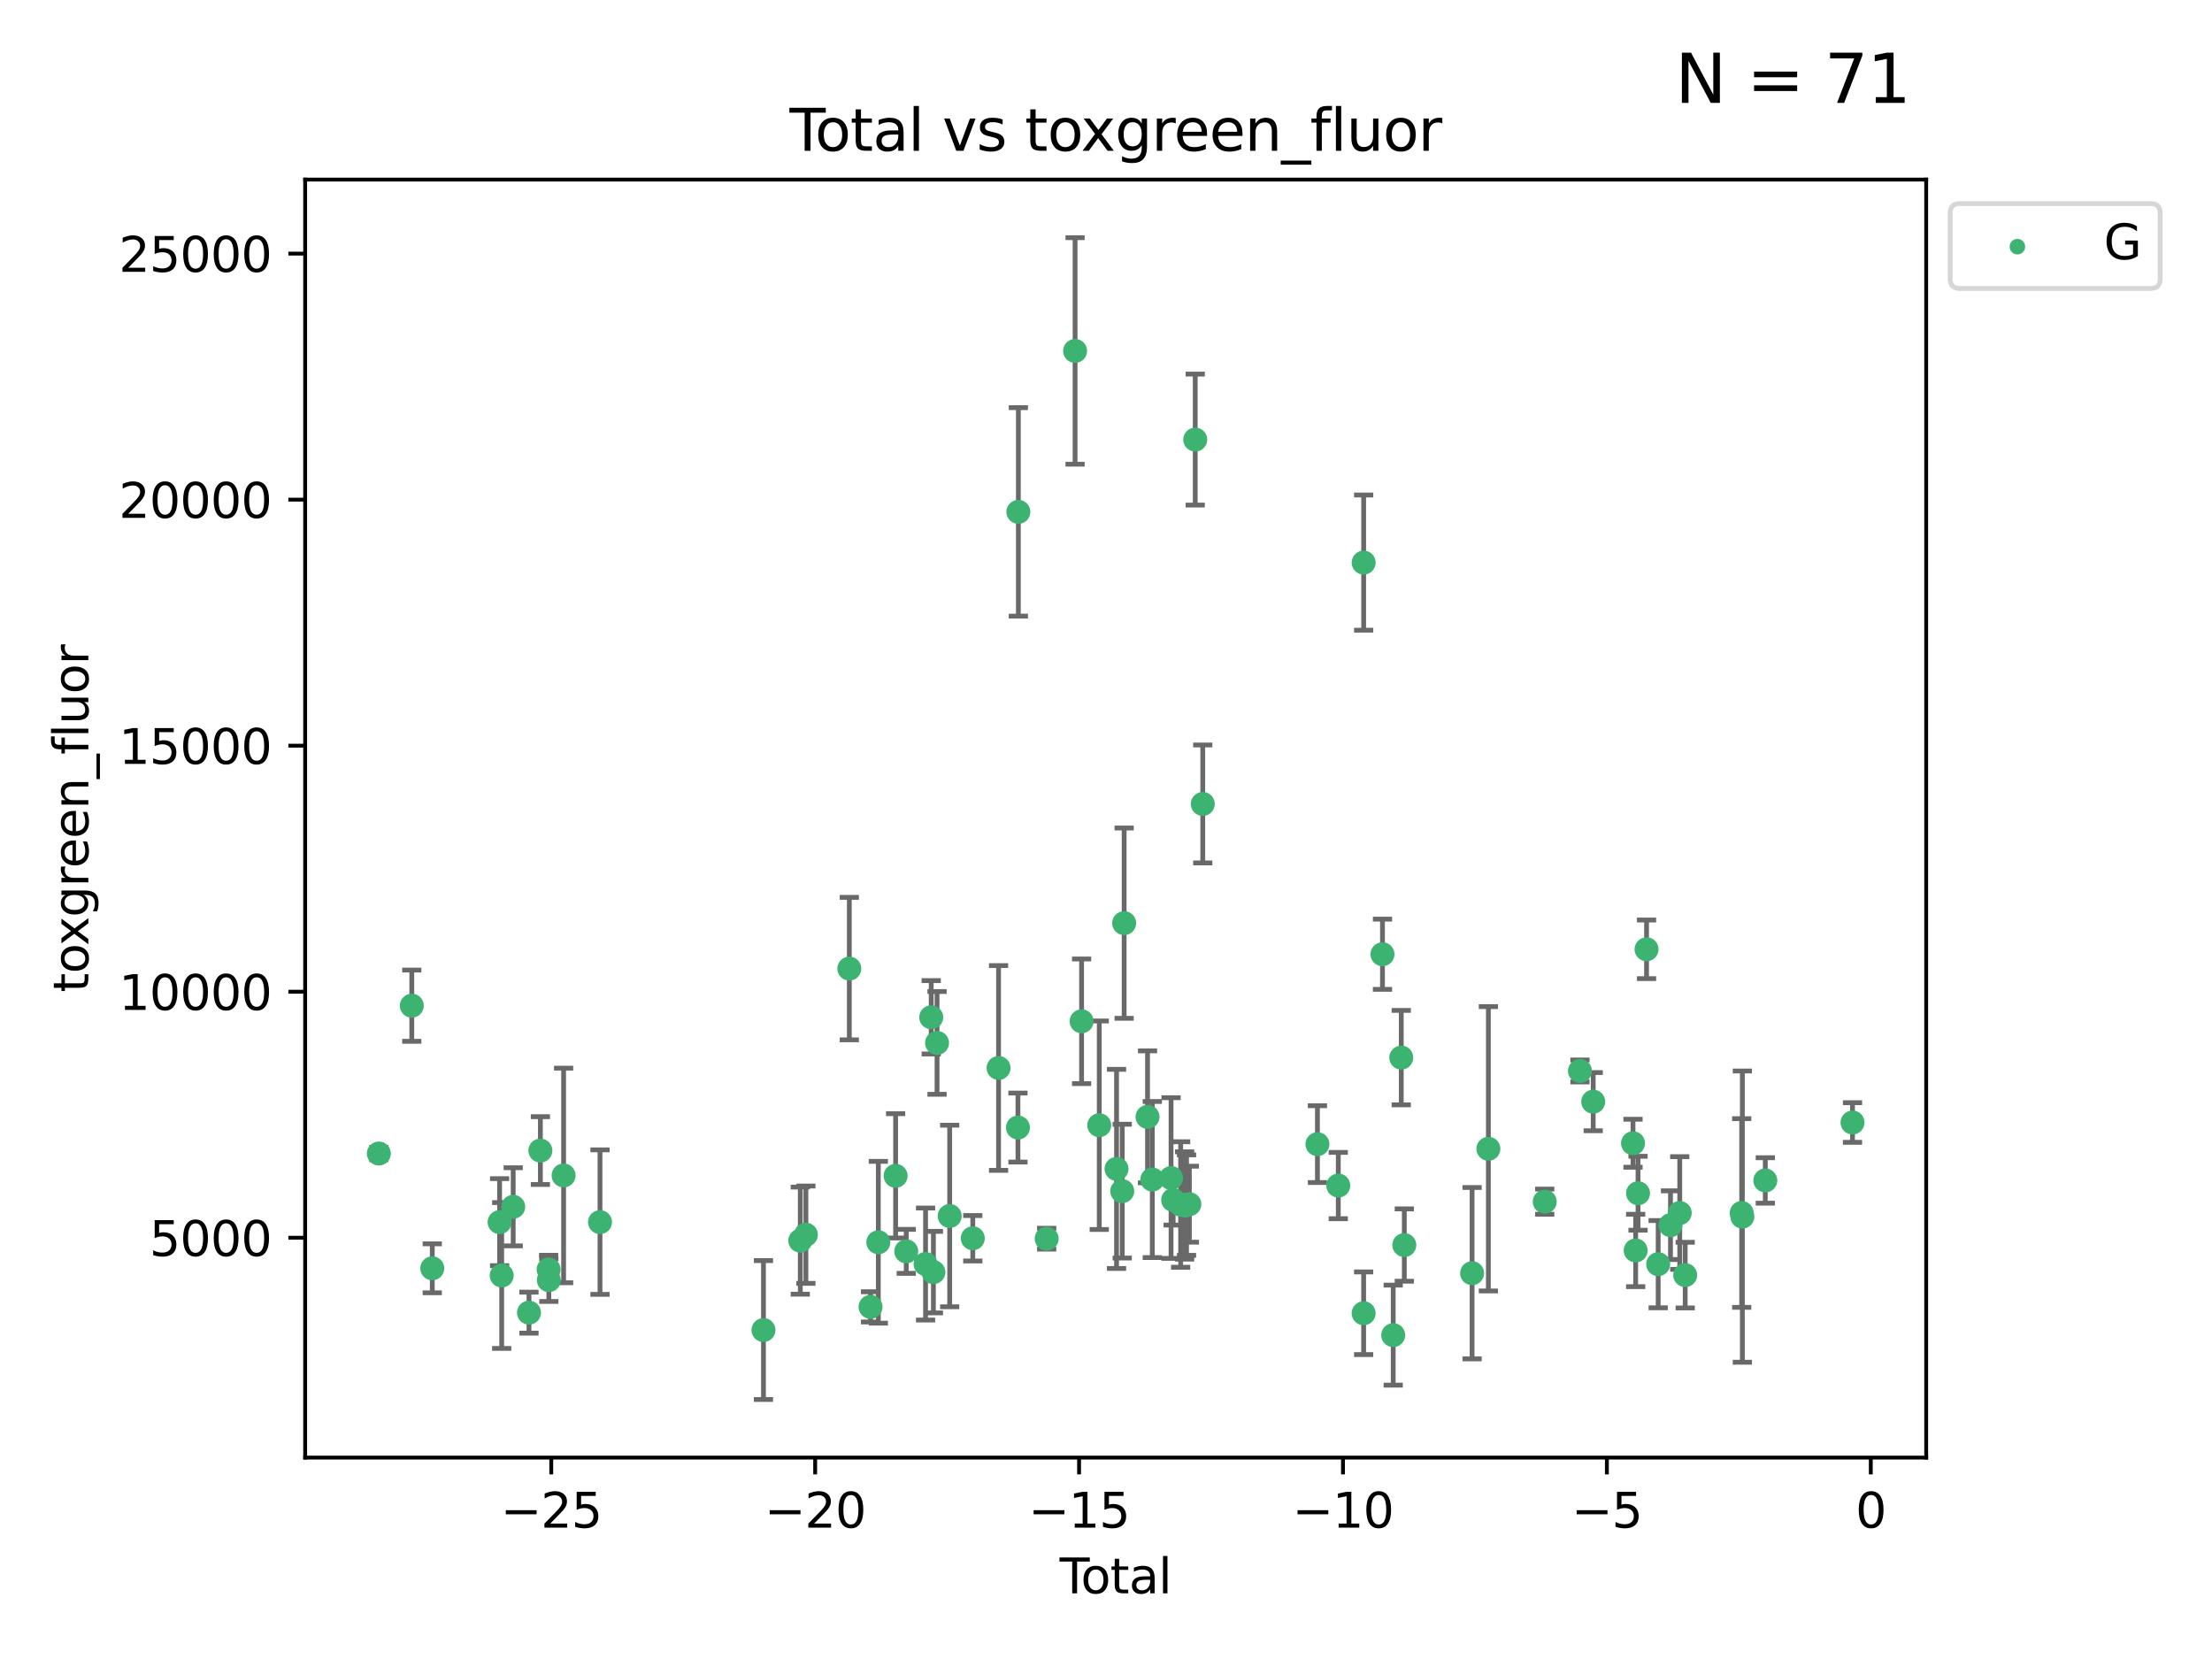 <?xml version="1.0" encoding="utf-8" standalone="no"?>
<!DOCTYPE svg PUBLIC "-//W3C//DTD SVG 1.1//EN"
  "http://www.w3.org/Graphics/SVG/1.1/DTD/svg11.dtd">
<svg xmlns:xlink="http://www.w3.org/1999/xlink" width="460.8pt" height="345.6pt" viewBox="0 0 460.8 345.6" xmlns="http://www.w3.org/2000/svg" version="1.1">
 <defs>
  <style type="text/css">*{stroke-linejoin: round; stroke-linecap: butt}</style>
 </defs>
 <g id="figure_1">
  <g id="patch_1">
   <path d="M 0 345.6 
L 460.8 345.6 
L 460.8 0 
L 0 0 
z
" style="fill: #ffffff"/>
  </g>
  <g id="axes_1">
   <g id="patch_2">
    <path d="M 63.571 303.64 
L 401.26 303.64 
L 401.26 37.411 
L 63.571 37.411 
z
" style="fill: #ffffff"/>
   </g>
   <g id="PathCollection_1">
    <defs>
     <path id="m1aa63d202f" d="M 0 1.118 
C 0.297 1.118 0.581 1 0.791 0.791 
C 1 0.581 1.118 0.297 1.118 0 
C 1.118 -0.297 1 -0.581 0.791 -0.791 
C 0.581 -1 0.297 -1.118 0 -1.118 
C -0.297 -1.118 -0.581 -1 -0.791 -0.791 
C -1 -0.581 -1.118 -0.297 -1.118 0 
C -1.118 0.297 -1 0.581 -0.791 0.791 
C -0.581 1 -0.297 1.118 0 1.118 
z
" style="stroke: #3cb371"/>
    </defs>
    <g clip-path="url(#p4b93224b8d)">
     <use xlink:href="#m1aa63d202f" x="78.921" y="240.299" style="fill: #3cb371; stroke: #3cb371"/>
     <use xlink:href="#m1aa63d202f" x="85.785" y="209.503" style="fill: #3cb371; stroke: #3cb371"/>
     <use xlink:href="#m1aa63d202f" x="90.049" y="264.212" style="fill: #3cb371; stroke: #3cb371"/>
     <use xlink:href="#m1aa63d202f" x="104.076" y="254.595" style="fill: #3cb371; stroke: #3cb371"/>
     <use xlink:href="#m1aa63d202f" x="104.513" y="265.711" style="fill: #3cb371; stroke: #3cb371"/>
     <use xlink:href="#m1aa63d202f" x="106.91" y="251.399" style="fill: #3cb371; stroke: #3cb371"/>
     <use xlink:href="#m1aa63d202f" x="110.196" y="273.451" style="fill: #3cb371; stroke: #3cb371"/>
     <use xlink:href="#m1aa63d202f" x="112.572" y="239.687" style="fill: #3cb371; stroke: #3cb371"/>
     <use xlink:href="#m1aa63d202f" x="114.287" y="264.455" style="fill: #3cb371; stroke: #3cb371"/>
     <use xlink:href="#m1aa63d202f" x="114.333" y="266.675" style="fill: #3cb371; stroke: #3cb371"/>
     <use xlink:href="#m1aa63d202f" x="117.409" y="244.868" style="fill: #3cb371; stroke: #3cb371"/>
     <use xlink:href="#m1aa63d202f" x="124.992" y="254.591" style="fill: #3cb371; stroke: #3cb371"/>
     <use xlink:href="#m1aa63d202f" x="159.045" y="277.073" style="fill: #3cb371; stroke: #3cb371"/>
     <use xlink:href="#m1aa63d202f" x="166.713" y="258.45" style="fill: #3cb371; stroke: #3cb371"/>
     <use xlink:href="#m1aa63d202f" x="167.88" y="257.208" style="fill: #3cb371; stroke: #3cb371"/>
     <use xlink:href="#m1aa63d202f" x="176.928" y="201.776" style="fill: #3cb371; stroke: #3cb371"/>
     <use xlink:href="#m1aa63d202f" x="181.351" y="272.245" style="fill: #3cb371; stroke: #3cb371"/>
     <use xlink:href="#m1aa63d202f" x="182.971" y="258.786" style="fill: #3cb371; stroke: #3cb371"/>
     <use xlink:href="#m1aa63d202f" x="186.574" y="244.947" style="fill: #3cb371; stroke: #3cb371"/>
     <use xlink:href="#m1aa63d202f" x="188.787" y="260.679" style="fill: #3cb371; stroke: #3cb371"/>
     <use xlink:href="#m1aa63d202f" x="192.812" y="263.32" style="fill: #3cb371; stroke: #3cb371"/>
     <use xlink:href="#m1aa63d202f" x="193.988" y="211.918" style="fill: #3cb371; stroke: #3cb371"/>
     <use xlink:href="#m1aa63d202f" x="194.447" y="265.008" style="fill: #3cb371; stroke: #3cb371"/>
     <use xlink:href="#m1aa63d202f" x="195.203" y="217.256" style="fill: #3cb371; stroke: #3cb371"/>
     <use xlink:href="#m1aa63d202f" x="197.837" y="253.313" style="fill: #3cb371; stroke: #3cb371"/>
     <use xlink:href="#m1aa63d202f" x="202.649" y="257.952" style="fill: #3cb371; stroke: #3cb371"/>
     <use xlink:href="#m1aa63d202f" x="208.019" y="222.477" style="fill: #3cb371; stroke: #3cb371"/>
     <use xlink:href="#m1aa63d202f" x="212.057" y="234.891" style="fill: #3cb371; stroke: #3cb371"/>
     <use xlink:href="#m1aa63d202f" x="212.144" y="106.634" style="fill: #3cb371; stroke: #3cb371"/>
     <use xlink:href="#m1aa63d202f" x="218.04" y="258.042" style="fill: #3cb371; stroke: #3cb371"/>
     <use xlink:href="#m1aa63d202f" x="223.96" y="73.106" style="fill: #3cb371; stroke: #3cb371"/>
     <use xlink:href="#m1aa63d202f" x="225.315" y="212.753" style="fill: #3cb371; stroke: #3cb371"/>
     <use xlink:href="#m1aa63d202f" x="228.993" y="234.403" style="fill: #3cb371; stroke: #3cb371"/>
     <use xlink:href="#m1aa63d202f" x="232.596" y="243.505" style="fill: #3cb371; stroke: #3cb371"/>
     <use xlink:href="#m1aa63d202f" x="233.781" y="248.134" style="fill: #3cb371; stroke: #3cb371"/>
     <use xlink:href="#m1aa63d202f" x="234.179" y="192.308" style="fill: #3cb371; stroke: #3cb371"/>
     <use xlink:href="#m1aa63d202f" x="239.053" y="232.661" style="fill: #3cb371; stroke: #3cb371"/>
     <use xlink:href="#m1aa63d202f" x="240.046" y="245.721" style="fill: #3cb371; stroke: #3cb371"/>
     <use xlink:href="#m1aa63d202f" x="243.952" y="245.408" style="fill: #3cb371; stroke: #3cb371"/>
     <use xlink:href="#m1aa63d202f" x="244.39" y="249.975" style="fill: #3cb371; stroke: #3cb371"/>
     <use xlink:href="#m1aa63d202f" x="245.949" y="250.92" style="fill: #3cb371; stroke: #3cb371"/>
     <use xlink:href="#m1aa63d202f" x="246.773" y="251.124" style="fill: #3cb371; stroke: #3cb371"/>
     <use xlink:href="#m1aa63d202f" x="247.177" y="251.046" style="fill: #3cb371; stroke: #3cb371"/>
     <use xlink:href="#m1aa63d202f" x="247.765" y="250.854" style="fill: #3cb371; stroke: #3cb371"/>
     <use xlink:href="#m1aa63d202f" x="248.988" y="91.572" style="fill: #3cb371; stroke: #3cb371"/>
     <use xlink:href="#m1aa63d202f" x="250.557" y="167.476" style="fill: #3cb371; stroke: #3cb371"/>
     <use xlink:href="#m1aa63d202f" x="274.445" y="238.348" style="fill: #3cb371; stroke: #3cb371"/>
     <use xlink:href="#m1aa63d202f" x="278.788" y="246.973" style="fill: #3cb371; stroke: #3cb371"/>
     <use xlink:href="#m1aa63d202f" x="284.07" y="273.574" style="fill: #3cb371; stroke: #3cb371"/>
     <use xlink:href="#m1aa63d202f" x="284.076" y="117.2" style="fill: #3cb371; stroke: #3cb371"/>
     <use xlink:href="#m1aa63d202f" x="287.995" y="198.787" style="fill: #3cb371; stroke: #3cb371"/>
     <use xlink:href="#m1aa63d202f" x="290.231" y="278.131" style="fill: #3cb371; stroke: #3cb371"/>
     <use xlink:href="#m1aa63d202f" x="291.908" y="220.323" style="fill: #3cb371; stroke: #3cb371"/>
     <use xlink:href="#m1aa63d202f" x="292.545" y="259.368" style="fill: #3cb371; stroke: #3cb371"/>
     <use xlink:href="#m1aa63d202f" x="306.664" y="265.228" style="fill: #3cb371; stroke: #3cb371"/>
     <use xlink:href="#m1aa63d202f" x="310.056" y="239.312" style="fill: #3cb371; stroke: #3cb371"/>
     <use xlink:href="#m1aa63d202f" x="321.798" y="250.329" style="fill: #3cb371; stroke: #3cb371"/>
     <use xlink:href="#m1aa63d202f" x="329.136" y="223.102" style="fill: #3cb371; stroke: #3cb371"/>
     <use xlink:href="#m1aa63d202f" x="331.895" y="229.499" style="fill: #3cb371; stroke: #3cb371"/>
     <use xlink:href="#m1aa63d202f" x="340.185" y="238.157" style="fill: #3cb371; stroke: #3cb371"/>
     <use xlink:href="#m1aa63d202f" x="340.737" y="260.493" style="fill: #3cb371; stroke: #3cb371"/>
     <use xlink:href="#m1aa63d202f" x="341.232" y="248.573" style="fill: #3cb371; stroke: #3cb371"/>
     <use xlink:href="#m1aa63d202f" x="343.005" y="197.758" style="fill: #3cb371; stroke: #3cb371"/>
     <use xlink:href="#m1aa63d202f" x="345.43" y="263.349" style="fill: #3cb371; stroke: #3cb371"/>
     <use xlink:href="#m1aa63d202f" x="347.996" y="255.227" style="fill: #3cb371; stroke: #3cb371"/>
     <use xlink:href="#m1aa63d202f" x="349.922" y="252.692" style="fill: #3cb371; stroke: #3cb371"/>
     <use xlink:href="#m1aa63d202f" x="351.057" y="265.63" style="fill: #3cb371; stroke: #3cb371"/>
     <use xlink:href="#m1aa63d202f" x="362.826" y="252.69" style="fill: #3cb371; stroke: #3cb371"/>
     <use xlink:href="#m1aa63d202f" x="362.965" y="253.443" style="fill: #3cb371; stroke: #3cb371"/>
     <use xlink:href="#m1aa63d202f" x="367.746" y="245.91" style="fill: #3cb371; stroke: #3cb371"/>
     <use xlink:href="#m1aa63d202f" x="385.911" y="233.84" style="fill: #3cb371; stroke: #3cb371"/>
    </g>
   </g>
   <g id="matplotlib.axis_1">
    <g id="xtick_1">
     <g id="line2d_1">
      <defs>
       <path id="m4000867143" d="M 0 0 
L 0 3.5 
" style="stroke: #000000; stroke-width: 0.8"/>
      </defs>
      <g>
       <use xlink:href="#m4000867143" x="114.838" y="303.64" style="stroke: #000000; stroke-width: 0.8"/>
      </g>
     </g>
     <g id="text_1">
      <!-- −25 -->
      <g transform="translate(104.285 318.238)scale(0.1 -0.1)">
       <defs>
        <path id="DejaVuSans-2212" d="M 678 2272 
L 4684 2272 
L 4684 1741 
L 678 1741 
L 678 2272 
z
" transform="scale(0.016)"/>
        <path id="DejaVuSans-32" d="M 1228 531 
L 3431 531 
L 3431 0 
L 469 0 
L 469 531 
Q 828 903 1448 1529 
Q 2069 2156 2228 2338 
Q 2531 2678 2651 2914 
Q 2772 3150 2772 3378 
Q 2772 3750 2511 3984 
Q 2250 4219 1831 4219 
Q 1534 4219 1204 4116 
Q 875 4013 500 3803 
L 500 4441 
Q 881 4594 1212 4672 
Q 1544 4750 1819 4750 
Q 2544 4750 2975 4387 
Q 3406 4025 3406 3419 
Q 3406 3131 3298 2873 
Q 3191 2616 2906 2266 
Q 2828 2175 2409 1742 
Q 1991 1309 1228 531 
z
" transform="scale(0.016)"/>
        <path id="DejaVuSans-35" d="M 691 4666 
L 3169 4666 
L 3169 4134 
L 1269 4134 
L 1269 2991 
Q 1406 3038 1543 3061 
Q 1681 3084 1819 3084 
Q 2600 3084 3056 2656 
Q 3513 2228 3513 1497 
Q 3513 744 3044 326 
Q 2575 -91 1722 -91 
Q 1428 -91 1123 -41 
Q 819 9 494 109 
L 494 744 
Q 775 591 1075 516 
Q 1375 441 1709 441 
Q 2250 441 2565 725 
Q 2881 1009 2881 1497 
Q 2881 1984 2565 2268 
Q 2250 2553 1709 2553 
Q 1456 2553 1204 2497 
Q 953 2441 691 2322 
L 691 4666 
z
" transform="scale(0.016)"/>
       </defs>
       <use xlink:href="#DejaVuSans-2212"/>
       <use xlink:href="#DejaVuSans-32" x="83.789"/>
       <use xlink:href="#DejaVuSans-35" x="147.412"/>
      </g>
     </g>
    </g>
    <g id="xtick_2">
     <g id="line2d_2">
      <g>
       <use xlink:href="#m4000867143" x="169.814" y="303.64" style="stroke: #000000; stroke-width: 0.8"/>
      </g>
     </g>
     <g id="text_2">
      <!-- −20 -->
      <g transform="translate(159.261 318.238)scale(0.1 -0.1)">
       <defs>
        <path id="DejaVuSans-30" d="M 2034 4250 
Q 1547 4250 1301 3770 
Q 1056 3291 1056 2328 
Q 1056 1369 1301 889 
Q 1547 409 2034 409 
Q 2525 409 2770 889 
Q 3016 1369 3016 2328 
Q 3016 3291 2770 3770 
Q 2525 4250 2034 4250 
z
M 2034 4750 
Q 2819 4750 3233 4129 
Q 3647 3509 3647 2328 
Q 3647 1150 3233 529 
Q 2819 -91 2034 -91 
Q 1250 -91 836 529 
Q 422 1150 422 2328 
Q 422 3509 836 4129 
Q 1250 4750 2034 4750 
z
" transform="scale(0.016)"/>
       </defs>
       <use xlink:href="#DejaVuSans-2212"/>
       <use xlink:href="#DejaVuSans-32" x="83.789"/>
       <use xlink:href="#DejaVuSans-30" x="147.412"/>
      </g>
     </g>
    </g>
    <g id="xtick_3">
     <g id="line2d_3">
      <g>
       <use xlink:href="#m4000867143" x="224.79" y="303.64" style="stroke: #000000; stroke-width: 0.8"/>
      </g>
     </g>
     <g id="text_3">
      <!-- −15 -->
      <g transform="translate(214.237 318.238)scale(0.1 -0.1)">
       <defs>
        <path id="DejaVuSans-31" d="M 794 531 
L 1825 531 
L 1825 4091 
L 703 3866 
L 703 4441 
L 1819 4666 
L 2450 4666 
L 2450 531 
L 3481 531 
L 3481 0 
L 794 0 
L 794 531 
z
" transform="scale(0.016)"/>
       </defs>
       <use xlink:href="#DejaVuSans-2212"/>
       <use xlink:href="#DejaVuSans-31" x="83.789"/>
       <use xlink:href="#DejaVuSans-35" x="147.412"/>
      </g>
     </g>
    </g>
    <g id="xtick_4">
     <g id="line2d_4">
      <g>
       <use xlink:href="#m4000867143" x="279.766" y="303.64" style="stroke: #000000; stroke-width: 0.8"/>
      </g>
     </g>
     <g id="text_4">
      <!-- −10 -->
      <g transform="translate(269.214 318.238)scale(0.1 -0.1)">
       <use xlink:href="#DejaVuSans-2212"/>
       <use xlink:href="#DejaVuSans-31" x="83.789"/>
       <use xlink:href="#DejaVuSans-30" x="147.412"/>
      </g>
     </g>
    </g>
    <g id="xtick_5">
     <g id="line2d_5">
      <g>
       <use xlink:href="#m4000867143" x="334.742" y="303.64" style="stroke: #000000; stroke-width: 0.8"/>
      </g>
     </g>
     <g id="text_5">
      <!-- −5 -->
      <g transform="translate(327.371 318.238)scale(0.1 -0.1)">
       <use xlink:href="#DejaVuSans-2212"/>
       <use xlink:href="#DejaVuSans-35" x="83.789"/>
      </g>
     </g>
    </g>
    <g id="xtick_6">
     <g id="line2d_6">
      <g>
       <use xlink:href="#m4000867143" x="389.718" y="303.64" style="stroke: #000000; stroke-width: 0.8"/>
      </g>
     </g>
     <g id="text_6">
      <!-- 0 -->
      <g transform="translate(386.537 318.238)scale(0.1 -0.1)">
       <use xlink:href="#DejaVuSans-30"/>
      </g>
     </g>
    </g>
    <g id="text_7">
     <!-- Total -->
     <g transform="translate(220.739 331.917)scale(0.1 -0.1)">
      <defs>
       <path id="DejaVuSans-54" d="M -19 4666 
L 3928 4666 
L 3928 4134 
L 2272 4134 
L 2272 0 
L 1638 0 
L 1638 4134 
L -19 4134 
L -19 4666 
z
" transform="scale(0.016)"/>
       <path id="DejaVuSans-6f" d="M 1959 3097 
Q 1497 3097 1228 2736 
Q 959 2375 959 1747 
Q 959 1119 1226 758 
Q 1494 397 1959 397 
Q 2419 397 2687 759 
Q 2956 1122 2956 1747 
Q 2956 2369 2687 2733 
Q 2419 3097 1959 3097 
z
M 1959 3584 
Q 2709 3584 3137 3096 
Q 3566 2609 3566 1747 
Q 3566 888 3137 398 
Q 2709 -91 1959 -91 
Q 1206 -91 779 398 
Q 353 888 353 1747 
Q 353 2609 779 3096 
Q 1206 3584 1959 3584 
z
" transform="scale(0.016)"/>
       <path id="DejaVuSans-74" d="M 1172 4494 
L 1172 3500 
L 2356 3500 
L 2356 3053 
L 1172 3053 
L 1172 1153 
Q 1172 725 1289 603 
Q 1406 481 1766 481 
L 2356 481 
L 2356 0 
L 1766 0 
Q 1100 0 847 248 
Q 594 497 594 1153 
L 594 3053 
L 172 3053 
L 172 3500 
L 594 3500 
L 594 4494 
L 1172 4494 
z
" transform="scale(0.016)"/>
       <path id="DejaVuSans-61" d="M 2194 1759 
Q 1497 1759 1228 1600 
Q 959 1441 959 1056 
Q 959 750 1161 570 
Q 1363 391 1709 391 
Q 2188 391 2477 730 
Q 2766 1069 2766 1631 
L 2766 1759 
L 2194 1759 
z
M 3341 1997 
L 3341 0 
L 2766 0 
L 2766 531 
Q 2569 213 2275 61 
Q 1981 -91 1556 -91 
Q 1019 -91 701 211 
Q 384 513 384 1019 
Q 384 1609 779 1909 
Q 1175 2209 1959 2209 
L 2766 2209 
L 2766 2266 
Q 2766 2663 2505 2880 
Q 2244 3097 1772 3097 
Q 1472 3097 1187 3025 
Q 903 2953 641 2809 
L 641 3341 
Q 956 3463 1253 3523 
Q 1550 3584 1831 3584 
Q 2591 3584 2966 3190 
Q 3341 2797 3341 1997 
z
" transform="scale(0.016)"/>
       <path id="DejaVuSans-6c" d="M 603 4863 
L 1178 4863 
L 1178 0 
L 603 0 
L 603 4863 
z
" transform="scale(0.016)"/>
      </defs>
      <use xlink:href="#DejaVuSans-54"/>
      <use xlink:href="#DejaVuSans-6f" x="44.084"/>
      <use xlink:href="#DejaVuSans-74" x="105.266"/>
      <use xlink:href="#DejaVuSans-61" x="144.475"/>
      <use xlink:href="#DejaVuSans-6c" x="205.754"/>
     </g>
    </g>
   </g>
   <g id="matplotlib.axis_2">
    <g id="ytick_1">
     <g id="line2d_7">
      <defs>
       <path id="me225c1f118" d="M 0 0 
L -3.5 0 
" style="stroke: #000000; stroke-width: 0.8"/>
      </defs>
      <g>
       <use xlink:href="#me225c1f118" x="63.571" y="257.843" style="stroke: #000000; stroke-width: 0.8"/>
      </g>
     </g>
     <g id="text_8">
      <!-- 5000 -->
      <g transform="translate(31.121 261.642)scale(0.1 -0.1)">
       <use xlink:href="#DejaVuSans-35"/>
       <use xlink:href="#DejaVuSans-30" x="63.623"/>
       <use xlink:href="#DejaVuSans-30" x="127.246"/>
       <use xlink:href="#DejaVuSans-30" x="190.869"/>
      </g>
     </g>
    </g>
    <g id="ytick_2">
     <g id="line2d_8">
      <g>
       <use xlink:href="#me225c1f118" x="63.571" y="206.589" style="stroke: #000000; stroke-width: 0.8"/>
      </g>
     </g>
     <g id="text_9">
      <!-- 10000 -->
      <g transform="translate(24.759 210.388)scale(0.1 -0.1)">
       <use xlink:href="#DejaVuSans-31"/>
       <use xlink:href="#DejaVuSans-30" x="63.623"/>
       <use xlink:href="#DejaVuSans-30" x="127.246"/>
       <use xlink:href="#DejaVuSans-30" x="190.869"/>
       <use xlink:href="#DejaVuSans-30" x="254.492"/>
      </g>
     </g>
    </g>
    <g id="ytick_3">
     <g id="line2d_9">
      <g>
       <use xlink:href="#me225c1f118" x="63.571" y="155.335" style="stroke: #000000; stroke-width: 0.8"/>
      </g>
     </g>
     <g id="text_10">
      <!-- 15000 -->
      <g transform="translate(24.759 159.135)scale(0.1 -0.1)">
       <use xlink:href="#DejaVuSans-31"/>
       <use xlink:href="#DejaVuSans-35" x="63.623"/>
       <use xlink:href="#DejaVuSans-30" x="127.246"/>
       <use xlink:href="#DejaVuSans-30" x="190.869"/>
       <use xlink:href="#DejaVuSans-30" x="254.492"/>
      </g>
     </g>
    </g>
    <g id="ytick_4">
     <g id="line2d_10">
      <g>
       <use xlink:href="#me225c1f118" x="63.571" y="104.082" style="stroke: #000000; stroke-width: 0.8"/>
      </g>
     </g>
     <g id="text_11">
      <!-- 20000 -->
      <g transform="translate(24.759 107.881)scale(0.1 -0.1)">
       <use xlink:href="#DejaVuSans-32"/>
       <use xlink:href="#DejaVuSans-30" x="63.623"/>
       <use xlink:href="#DejaVuSans-30" x="127.246"/>
       <use xlink:href="#DejaVuSans-30" x="190.869"/>
       <use xlink:href="#DejaVuSans-30" x="254.492"/>
      </g>
     </g>
    </g>
    <g id="ytick_5">
     <g id="line2d_11">
      <g>
       <use xlink:href="#me225c1f118" x="63.571" y="52.828" style="stroke: #000000; stroke-width: 0.8"/>
      </g>
     </g>
     <g id="text_12">
      <!-- 25000 -->
      <g transform="translate(24.759 56.627)scale(0.1 -0.1)">
       <use xlink:href="#DejaVuSans-32"/>
       <use xlink:href="#DejaVuSans-35" x="63.623"/>
       <use xlink:href="#DejaVuSans-30" x="127.246"/>
       <use xlink:href="#DejaVuSans-30" x="190.869"/>
       <use xlink:href="#DejaVuSans-30" x="254.492"/>
      </g>
     </g>
    </g>
    <g id="text_13">
     <!-- toxgreen_fluor -->
     <g transform="translate(18.401 206.72)rotate(-90)scale(0.1 -0.1)">
      <defs>
       <path id="DejaVuSans-78" d="M 3513 3500 
L 2247 1797 
L 3578 0 
L 2900 0 
L 1881 1375 
L 863 0 
L 184 0 
L 1544 1831 
L 300 3500 
L 978 3500 
L 1906 2253 
L 2834 3500 
L 3513 3500 
z
" transform="scale(0.016)"/>
       <path id="DejaVuSans-67" d="M 2906 1791 
Q 2906 2416 2648 2759 
Q 2391 3103 1925 3103 
Q 1463 3103 1205 2759 
Q 947 2416 947 1791 
Q 947 1169 1205 825 
Q 1463 481 1925 481 
Q 2391 481 2648 825 
Q 2906 1169 2906 1791 
z
M 3481 434 
Q 3481 -459 3084 -895 
Q 2688 -1331 1869 -1331 
Q 1566 -1331 1297 -1286 
Q 1028 -1241 775 -1147 
L 775 -588 
Q 1028 -725 1275 -790 
Q 1522 -856 1778 -856 
Q 2344 -856 2625 -561 
Q 2906 -266 2906 331 
L 2906 616 
Q 2728 306 2450 153 
Q 2172 0 1784 0 
Q 1141 0 747 490 
Q 353 981 353 1791 
Q 353 2603 747 3093 
Q 1141 3584 1784 3584 
Q 2172 3584 2450 3431 
Q 2728 3278 2906 2969 
L 2906 3500 
L 3481 3500 
L 3481 434 
z
" transform="scale(0.016)"/>
       <path id="DejaVuSans-72" d="M 2631 2963 
Q 2534 3019 2420 3045 
Q 2306 3072 2169 3072 
Q 1681 3072 1420 2755 
Q 1159 2438 1159 1844 
L 1159 0 
L 581 0 
L 581 3500 
L 1159 3500 
L 1159 2956 
Q 1341 3275 1631 3429 
Q 1922 3584 2338 3584 
Q 2397 3584 2469 3576 
Q 2541 3569 2628 3553 
L 2631 2963 
z
" transform="scale(0.016)"/>
       <path id="DejaVuSans-65" d="M 3597 1894 
L 3597 1613 
L 953 1613 
Q 991 1019 1311 708 
Q 1631 397 2203 397 
Q 2534 397 2845 478 
Q 3156 559 3463 722 
L 3463 178 
Q 3153 47 2828 -22 
Q 2503 -91 2169 -91 
Q 1331 -91 842 396 
Q 353 884 353 1716 
Q 353 2575 817 3079 
Q 1281 3584 2069 3584 
Q 2775 3584 3186 3129 
Q 3597 2675 3597 1894 
z
M 3022 2063 
Q 3016 2534 2758 2815 
Q 2500 3097 2075 3097 
Q 1594 3097 1305 2825 
Q 1016 2553 972 2059 
L 3022 2063 
z
" transform="scale(0.016)"/>
       <path id="DejaVuSans-6e" d="M 3513 2113 
L 3513 0 
L 2938 0 
L 2938 2094 
Q 2938 2591 2744 2837 
Q 2550 3084 2163 3084 
Q 1697 3084 1428 2787 
Q 1159 2491 1159 1978 
L 1159 0 
L 581 0 
L 581 3500 
L 1159 3500 
L 1159 2956 
Q 1366 3272 1645 3428 
Q 1925 3584 2291 3584 
Q 2894 3584 3203 3211 
Q 3513 2838 3513 2113 
z
" transform="scale(0.016)"/>
       <path id="DejaVuSans-5f" d="M 3263 -1063 
L 3263 -1509 
L -63 -1509 
L -63 -1063 
L 3263 -1063 
z
" transform="scale(0.016)"/>
       <path id="DejaVuSans-66" d="M 2375 4863 
L 2375 4384 
L 1825 4384 
Q 1516 4384 1395 4259 
Q 1275 4134 1275 3809 
L 1275 3500 
L 2222 3500 
L 2222 3053 
L 1275 3053 
L 1275 0 
L 697 0 
L 697 3053 
L 147 3053 
L 147 3500 
L 697 3500 
L 697 3744 
Q 697 4328 969 4595 
Q 1241 4863 1831 4863 
L 2375 4863 
z
" transform="scale(0.016)"/>
       <path id="DejaVuSans-75" d="M 544 1381 
L 544 3500 
L 1119 3500 
L 1119 1403 
Q 1119 906 1312 657 
Q 1506 409 1894 409 
Q 2359 409 2629 706 
Q 2900 1003 2900 1516 
L 2900 3500 
L 3475 3500 
L 3475 0 
L 2900 0 
L 2900 538 
Q 2691 219 2414 64 
Q 2138 -91 1772 -91 
Q 1169 -91 856 284 
Q 544 659 544 1381 
z
M 1991 3584 
L 1991 3584 
z
" transform="scale(0.016)"/>
      </defs>
      <use xlink:href="#DejaVuSans-74"/>
      <use xlink:href="#DejaVuSans-6f" x="39.209"/>
      <use xlink:href="#DejaVuSans-78" x="97.266"/>
      <use xlink:href="#DejaVuSans-67" x="156.445"/>
      <use xlink:href="#DejaVuSans-72" x="219.922"/>
      <use xlink:href="#DejaVuSans-65" x="258.785"/>
      <use xlink:href="#DejaVuSans-65" x="320.309"/>
      <use xlink:href="#DejaVuSans-6e" x="381.832"/>
      <use xlink:href="#DejaVuSans-5f" x="445.211"/>
      <use xlink:href="#DejaVuSans-66" x="495.211"/>
      <use xlink:href="#DejaVuSans-6c" x="530.416"/>
      <use xlink:href="#DejaVuSans-75" x="558.199"/>
      <use xlink:href="#DejaVuSans-6f" x="621.578"/>
      <use xlink:href="#DejaVuSans-72" x="682.76"/>
     </g>
    </g>
   </g>
   <g id="LineCollection_1">
    <path d="M 78.921 241.574 
L 78.921 239.023 
" clip-path="url(#p4b93224b8d)" style="fill: none; stroke: #696969"/>
    <path d="M 85.785 216.921 
L 85.785 202.085 
" clip-path="url(#p4b93224b8d)" style="fill: none; stroke: #696969"/>
    <path d="M 90.049 269.309 
L 90.049 259.114 
" clip-path="url(#p4b93224b8d)" style="fill: none; stroke: #696969"/>
    <path d="M 104.076 263.659 
L 104.076 245.531 
" clip-path="url(#p4b93224b8d)" style="fill: none; stroke: #696969"/>
    <path d="M 104.513 280.896 
L 104.513 250.525 
" clip-path="url(#p4b93224b8d)" style="fill: none; stroke: #696969"/>
    <path d="M 106.91 259.542 
L 106.91 243.256 
" clip-path="url(#p4b93224b8d)" style="fill: none; stroke: #696969"/>
    <path d="M 110.196 277.722 
L 110.196 269.179 
" clip-path="url(#p4b93224b8d)" style="fill: none; stroke: #696969"/>
    <path d="M 112.572 246.751 
L 112.572 232.623 
" clip-path="url(#p4b93224b8d)" style="fill: none; stroke: #696969"/>
    <path d="M 114.287 267.413 
L 114.287 261.497 
" clip-path="url(#p4b93224b8d)" style="fill: none; stroke: #696969"/>
    <path d="M 114.333 271.115 
L 114.333 262.235 
" clip-path="url(#p4b93224b8d)" style="fill: none; stroke: #696969"/>
    <path d="M 117.409 267.222 
L 117.409 222.515 
" clip-path="url(#p4b93224b8d)" style="fill: none; stroke: #696969"/>
    <path d="M 124.992 269.646 
L 124.992 239.537 
" clip-path="url(#p4b93224b8d)" style="fill: none; stroke: #696969"/>
    <path d="M 159.045 291.539 
L 159.045 262.607 
" clip-path="url(#p4b93224b8d)" style="fill: none; stroke: #696969"/>
    <path d="M 166.713 269.608 
L 166.713 247.292 
" clip-path="url(#p4b93224b8d)" style="fill: none; stroke: #696969"/>
    <path d="M 167.88 267.345 
L 167.88 247.072 
" clip-path="url(#p4b93224b8d)" style="fill: none; stroke: #696969"/>
    <path d="M 176.928 216.615 
L 176.928 186.936 
" clip-path="url(#p4b93224b8d)" style="fill: none; stroke: #696969"/>
    <path d="M 181.351 275.395 
L 181.351 269.095 
" clip-path="url(#p4b93224b8d)" style="fill: none; stroke: #696969"/>
    <path d="M 182.971 275.639 
L 182.971 241.932 
" clip-path="url(#p4b93224b8d)" style="fill: none; stroke: #696969"/>
    <path d="M 186.574 257.898 
L 186.574 231.996 
" clip-path="url(#p4b93224b8d)" style="fill: none; stroke: #696969"/>
    <path d="M 188.787 265.262 
L 188.787 256.097 
" clip-path="url(#p4b93224b8d)" style="fill: none; stroke: #696969"/>
    <path d="M 192.812 274.989 
L 192.812 251.652 
" clip-path="url(#p4b93224b8d)" style="fill: none; stroke: #696969"/>
    <path d="M 193.988 219.562 
L 193.988 204.275 
" clip-path="url(#p4b93224b8d)" style="fill: none; stroke: #696969"/>
    <path d="M 194.447 273.502 
L 194.447 256.514 
" clip-path="url(#p4b93224b8d)" style="fill: none; stroke: #696969"/>
    <path d="M 195.203 227.96 
L 195.203 206.552 
" clip-path="url(#p4b93224b8d)" style="fill: none; stroke: #696969"/>
    <path d="M 197.837 272.224 
L 197.837 234.402 
" clip-path="url(#p4b93224b8d)" style="fill: none; stroke: #696969"/>
    <path d="M 202.649 262.686 
L 202.649 253.219 
" clip-path="url(#p4b93224b8d)" style="fill: none; stroke: #696969"/>
    <path d="M 208.019 243.804 
L 208.019 201.15 
" clip-path="url(#p4b93224b8d)" style="fill: none; stroke: #696969"/>
    <path d="M 212.057 242.077 
L 212.057 227.706 
" clip-path="url(#p4b93224b8d)" style="fill: none; stroke: #696969"/>
    <path d="M 212.144 128.347 
L 212.144 84.922 
" clip-path="url(#p4b93224b8d)" style="fill: none; stroke: #696969"/>
    <path d="M 218.04 260.22 
L 218.04 255.865 
" clip-path="url(#p4b93224b8d)" style="fill: none; stroke: #696969"/>
    <path d="M 223.96 96.699 
L 223.96 49.513 
" clip-path="url(#p4b93224b8d)" style="fill: none; stroke: #696969"/>
    <path d="M 225.315 225.734 
L 225.315 199.773 
" clip-path="url(#p4b93224b8d)" style="fill: none; stroke: #696969"/>
    <path d="M 228.993 256.121 
L 228.993 212.684 
" clip-path="url(#p4b93224b8d)" style="fill: none; stroke: #696969"/>
    <path d="M 232.596 264.249 
L 232.596 222.761 
" clip-path="url(#p4b93224b8d)" style="fill: none; stroke: #696969"/>
    <path d="M 233.781 262.072 
L 233.781 234.195 
" clip-path="url(#p4b93224b8d)" style="fill: none; stroke: #696969"/>
    <path d="M 234.179 212.13 
L 234.179 172.487 
" clip-path="url(#p4b93224b8d)" style="fill: none; stroke: #696969"/>
    <path d="M 239.053 246.403 
L 239.053 218.919 
" clip-path="url(#p4b93224b8d)" style="fill: none; stroke: #696969"/>
    <path d="M 240.046 261.978 
L 240.046 229.464 
" clip-path="url(#p4b93224b8d)" style="fill: none; stroke: #696969"/>
    <path d="M 243.952 262.143 
L 243.952 228.673 
" clip-path="url(#p4b93224b8d)" style="fill: none; stroke: #696969"/>
    <path d="M 244.39 255.207 
L 244.39 244.744 
" clip-path="url(#p4b93224b8d)" style="fill: none; stroke: #696969"/>
    <path d="M 245.949 263.994 
L 245.949 237.846 
" clip-path="url(#p4b93224b8d)" style="fill: none; stroke: #696969"/>
    <path d="M 246.773 262.308 
L 246.773 239.94 
" clip-path="url(#p4b93224b8d)" style="fill: none; stroke: #696969"/>
    <path d="M 247.177 261.512 
L 247.177 240.581 
" clip-path="url(#p4b93224b8d)" style="fill: none; stroke: #696969"/>
    <path d="M 247.765 258.771 
L 247.765 242.937 
" clip-path="url(#p4b93224b8d)" style="fill: none; stroke: #696969"/>
    <path d="M 248.988 105.212 
L 248.988 77.931 
" clip-path="url(#p4b93224b8d)" style="fill: none; stroke: #696969"/>
    <path d="M 250.557 179.76 
L 250.557 155.192 
" clip-path="url(#p4b93224b8d)" style="fill: none; stroke: #696969"/>
    <path d="M 274.445 246.347 
L 274.445 230.348 
" clip-path="url(#p4b93224b8d)" style="fill: none; stroke: #696969"/>
    <path d="M 278.788 253.884 
L 278.788 240.062 
" clip-path="url(#p4b93224b8d)" style="fill: none; stroke: #696969"/>
    <path d="M 284.07 282.183 
L 284.07 264.966 
" clip-path="url(#p4b93224b8d)" style="fill: none; stroke: #696969"/>
    <path d="M 284.076 131.281 
L 284.076 103.119 
" clip-path="url(#p4b93224b8d)" style="fill: none; stroke: #696969"/>
    <path d="M 287.995 206.104 
L 287.995 191.471 
" clip-path="url(#p4b93224b8d)" style="fill: none; stroke: #696969"/>
    <path d="M 290.231 288.547 
L 290.231 267.715 
" clip-path="url(#p4b93224b8d)" style="fill: none; stroke: #696969"/>
    <path d="M 291.908 230.16 
L 291.908 210.487 
" clip-path="url(#p4b93224b8d)" style="fill: none; stroke: #696969"/>
    <path d="M 292.545 266.905 
L 292.545 251.831 
" clip-path="url(#p4b93224b8d)" style="fill: none; stroke: #696969"/>
    <path d="M 306.664 283.078 
L 306.664 247.377 
" clip-path="url(#p4b93224b8d)" style="fill: none; stroke: #696969"/>
    <path d="M 310.056 268.931 
L 310.056 209.693 
" clip-path="url(#p4b93224b8d)" style="fill: none; stroke: #696969"/>
    <path d="M 321.798 252.952 
L 321.798 247.706 
" clip-path="url(#p4b93224b8d)" style="fill: none; stroke: #696969"/>
    <path d="M 329.136 225.393 
L 329.136 220.812 
" clip-path="url(#p4b93224b8d)" style="fill: none; stroke: #696969"/>
    <path d="M 331.895 235.557 
L 331.895 223.441 
" clip-path="url(#p4b93224b8d)" style="fill: none; stroke: #696969"/>
    <path d="M 340.185 243.156 
L 340.185 233.159 
" clip-path="url(#p4b93224b8d)" style="fill: none; stroke: #696969"/>
    <path d="M 340.737 268.032 
L 340.737 252.954 
" clip-path="url(#p4b93224b8d)" style="fill: none; stroke: #696969"/>
    <path d="M 341.232 256.275 
L 341.232 240.872 
" clip-path="url(#p4b93224b8d)" style="fill: none; stroke: #696969"/>
    <path d="M 343.005 203.862 
L 343.005 191.654 
" clip-path="url(#p4b93224b8d)" style="fill: none; stroke: #696969"/>
    <path d="M 345.43 272.436 
L 345.43 254.262 
" clip-path="url(#p4b93224b8d)" style="fill: none; stroke: #696969"/>
    <path d="M 347.996 262.384 
L 347.996 248.07 
" clip-path="url(#p4b93224b8d)" style="fill: none; stroke: #696969"/>
    <path d="M 349.922 264.428 
L 349.922 240.955 
" clip-path="url(#p4b93224b8d)" style="fill: none; stroke: #696969"/>
    <path d="M 351.057 272.472 
L 351.057 258.789 
" clip-path="url(#p4b93224b8d)" style="fill: none; stroke: #696969"/>
    <path d="M 362.826 272.345 
L 362.826 233.034 
" clip-path="url(#p4b93224b8d)" style="fill: none; stroke: #696969"/>
    <path d="M 362.965 283.777 
L 362.965 223.109 
" clip-path="url(#p4b93224b8d)" style="fill: none; stroke: #696969"/>
    <path d="M 367.746 250.645 
L 367.746 241.175 
" clip-path="url(#p4b93224b8d)" style="fill: none; stroke: #696969"/>
    <path d="M 385.911 237.968 
L 385.911 229.713 
" clip-path="url(#p4b93224b8d)" style="fill: none; stroke: #696969"/>
   </g>
   <g id="line2d_12">
    <defs>
     <path id="m9d8bda2e21" d="M 2 0 
L -2 -0 
" style="stroke: #696969"/>
    </defs>
    <g clip-path="url(#p4b93224b8d)">
     <use xlink:href="#m9d8bda2e21" x="78.921" y="241.574" style="fill: #696969; stroke: #696969"/>
     <use xlink:href="#m9d8bda2e21" x="85.785" y="216.921" style="fill: #696969; stroke: #696969"/>
     <use xlink:href="#m9d8bda2e21" x="90.049" y="269.309" style="fill: #696969; stroke: #696969"/>
     <use xlink:href="#m9d8bda2e21" x="104.076" y="263.659" style="fill: #696969; stroke: #696969"/>
     <use xlink:href="#m9d8bda2e21" x="104.513" y="280.896" style="fill: #696969; stroke: #696969"/>
     <use xlink:href="#m9d8bda2e21" x="106.91" y="259.542" style="fill: #696969; stroke: #696969"/>
     <use xlink:href="#m9d8bda2e21" x="110.196" y="277.722" style="fill: #696969; stroke: #696969"/>
     <use xlink:href="#m9d8bda2e21" x="112.572" y="246.751" style="fill: #696969; stroke: #696969"/>
     <use xlink:href="#m9d8bda2e21" x="114.287" y="267.413" style="fill: #696969; stroke: #696969"/>
     <use xlink:href="#m9d8bda2e21" x="114.333" y="271.115" style="fill: #696969; stroke: #696969"/>
     <use xlink:href="#m9d8bda2e21" x="117.409" y="267.222" style="fill: #696969; stroke: #696969"/>
     <use xlink:href="#m9d8bda2e21" x="124.992" y="269.646" style="fill: #696969; stroke: #696969"/>
     <use xlink:href="#m9d8bda2e21" x="159.045" y="291.539" style="fill: #696969; stroke: #696969"/>
     <use xlink:href="#m9d8bda2e21" x="166.713" y="269.608" style="fill: #696969; stroke: #696969"/>
     <use xlink:href="#m9d8bda2e21" x="167.88" y="267.345" style="fill: #696969; stroke: #696969"/>
     <use xlink:href="#m9d8bda2e21" x="176.928" y="216.615" style="fill: #696969; stroke: #696969"/>
     <use xlink:href="#m9d8bda2e21" x="181.351" y="275.395" style="fill: #696969; stroke: #696969"/>
     <use xlink:href="#m9d8bda2e21" x="182.971" y="275.639" style="fill: #696969; stroke: #696969"/>
     <use xlink:href="#m9d8bda2e21" x="186.574" y="257.898" style="fill: #696969; stroke: #696969"/>
     <use xlink:href="#m9d8bda2e21" x="188.787" y="265.262" style="fill: #696969; stroke: #696969"/>
     <use xlink:href="#m9d8bda2e21" x="192.812" y="274.989" style="fill: #696969; stroke: #696969"/>
     <use xlink:href="#m9d8bda2e21" x="193.988" y="219.562" style="fill: #696969; stroke: #696969"/>
     <use xlink:href="#m9d8bda2e21" x="194.447" y="273.502" style="fill: #696969; stroke: #696969"/>
     <use xlink:href="#m9d8bda2e21" x="195.203" y="227.96" style="fill: #696969; stroke: #696969"/>
     <use xlink:href="#m9d8bda2e21" x="197.837" y="272.224" style="fill: #696969; stroke: #696969"/>
     <use xlink:href="#m9d8bda2e21" x="202.649" y="262.686" style="fill: #696969; stroke: #696969"/>
     <use xlink:href="#m9d8bda2e21" x="208.019" y="243.804" style="fill: #696969; stroke: #696969"/>
     <use xlink:href="#m9d8bda2e21" x="212.057" y="242.077" style="fill: #696969; stroke: #696969"/>
     <use xlink:href="#m9d8bda2e21" x="212.144" y="128.347" style="fill: #696969; stroke: #696969"/>
     <use xlink:href="#m9d8bda2e21" x="218.04" y="260.22" style="fill: #696969; stroke: #696969"/>
     <use xlink:href="#m9d8bda2e21" x="223.96" y="96.699" style="fill: #696969; stroke: #696969"/>
     <use xlink:href="#m9d8bda2e21" x="225.315" y="225.734" style="fill: #696969; stroke: #696969"/>
     <use xlink:href="#m9d8bda2e21" x="228.993" y="256.121" style="fill: #696969; stroke: #696969"/>
     <use xlink:href="#m9d8bda2e21" x="232.596" y="264.249" style="fill: #696969; stroke: #696969"/>
     <use xlink:href="#m9d8bda2e21" x="233.781" y="262.072" style="fill: #696969; stroke: #696969"/>
     <use xlink:href="#m9d8bda2e21" x="234.179" y="212.13" style="fill: #696969; stroke: #696969"/>
     <use xlink:href="#m9d8bda2e21" x="239.053" y="246.403" style="fill: #696969; stroke: #696969"/>
     <use xlink:href="#m9d8bda2e21" x="240.046" y="261.978" style="fill: #696969; stroke: #696969"/>
     <use xlink:href="#m9d8bda2e21" x="243.952" y="262.143" style="fill: #696969; stroke: #696969"/>
     <use xlink:href="#m9d8bda2e21" x="244.39" y="255.207" style="fill: #696969; stroke: #696969"/>
     <use xlink:href="#m9d8bda2e21" x="245.949" y="263.994" style="fill: #696969; stroke: #696969"/>
     <use xlink:href="#m9d8bda2e21" x="246.773" y="262.308" style="fill: #696969; stroke: #696969"/>
     <use xlink:href="#m9d8bda2e21" x="247.177" y="261.512" style="fill: #696969; stroke: #696969"/>
     <use xlink:href="#m9d8bda2e21" x="247.765" y="258.771" style="fill: #696969; stroke: #696969"/>
     <use xlink:href="#m9d8bda2e21" x="248.988" y="105.212" style="fill: #696969; stroke: #696969"/>
     <use xlink:href="#m9d8bda2e21" x="250.557" y="179.76" style="fill: #696969; stroke: #696969"/>
     <use xlink:href="#m9d8bda2e21" x="274.445" y="246.347" style="fill: #696969; stroke: #696969"/>
     <use xlink:href="#m9d8bda2e21" x="278.788" y="253.884" style="fill: #696969; stroke: #696969"/>
     <use xlink:href="#m9d8bda2e21" x="284.07" y="282.183" style="fill: #696969; stroke: #696969"/>
     <use xlink:href="#m9d8bda2e21" x="284.076" y="131.281" style="fill: #696969; stroke: #696969"/>
     <use xlink:href="#m9d8bda2e21" x="287.995" y="206.104" style="fill: #696969; stroke: #696969"/>
     <use xlink:href="#m9d8bda2e21" x="290.231" y="288.547" style="fill: #696969; stroke: #696969"/>
     <use xlink:href="#m9d8bda2e21" x="291.908" y="230.16" style="fill: #696969; stroke: #696969"/>
     <use xlink:href="#m9d8bda2e21" x="292.545" y="266.905" style="fill: #696969; stroke: #696969"/>
     <use xlink:href="#m9d8bda2e21" x="306.664" y="283.078" style="fill: #696969; stroke: #696969"/>
     <use xlink:href="#m9d8bda2e21" x="310.056" y="268.931" style="fill: #696969; stroke: #696969"/>
     <use xlink:href="#m9d8bda2e21" x="321.798" y="252.952" style="fill: #696969; stroke: #696969"/>
     <use xlink:href="#m9d8bda2e21" x="329.136" y="225.393" style="fill: #696969; stroke: #696969"/>
     <use xlink:href="#m9d8bda2e21" x="331.895" y="235.557" style="fill: #696969; stroke: #696969"/>
     <use xlink:href="#m9d8bda2e21" x="340.185" y="243.156" style="fill: #696969; stroke: #696969"/>
     <use xlink:href="#m9d8bda2e21" x="340.737" y="268.032" style="fill: #696969; stroke: #696969"/>
     <use xlink:href="#m9d8bda2e21" x="341.232" y="256.275" style="fill: #696969; stroke: #696969"/>
     <use xlink:href="#m9d8bda2e21" x="343.005" y="203.862" style="fill: #696969; stroke: #696969"/>
     <use xlink:href="#m9d8bda2e21" x="345.43" y="272.436" style="fill: #696969; stroke: #696969"/>
     <use xlink:href="#m9d8bda2e21" x="347.996" y="262.384" style="fill: #696969; stroke: #696969"/>
     <use xlink:href="#m9d8bda2e21" x="349.922" y="264.428" style="fill: #696969; stroke: #696969"/>
     <use xlink:href="#m9d8bda2e21" x="351.057" y="272.472" style="fill: #696969; stroke: #696969"/>
     <use xlink:href="#m9d8bda2e21" x="362.826" y="272.345" style="fill: #696969; stroke: #696969"/>
     <use xlink:href="#m9d8bda2e21" x="362.965" y="283.777" style="fill: #696969; stroke: #696969"/>
     <use xlink:href="#m9d8bda2e21" x="367.746" y="250.645" style="fill: #696969; stroke: #696969"/>
     <use xlink:href="#m9d8bda2e21" x="385.911" y="237.968" style="fill: #696969; stroke: #696969"/>
    </g>
   </g>
   <g id="line2d_13">
    <g clip-path="url(#p4b93224b8d)">
     <use xlink:href="#m9d8bda2e21" x="78.921" y="239.023" style="fill: #696969; stroke: #696969"/>
     <use xlink:href="#m9d8bda2e21" x="85.785" y="202.085" style="fill: #696969; stroke: #696969"/>
     <use xlink:href="#m9d8bda2e21" x="90.049" y="259.114" style="fill: #696969; stroke: #696969"/>
     <use xlink:href="#m9d8bda2e21" x="104.076" y="245.531" style="fill: #696969; stroke: #696969"/>
     <use xlink:href="#m9d8bda2e21" x="104.513" y="250.525" style="fill: #696969; stroke: #696969"/>
     <use xlink:href="#m9d8bda2e21" x="106.91" y="243.256" style="fill: #696969; stroke: #696969"/>
     <use xlink:href="#m9d8bda2e21" x="110.196" y="269.179" style="fill: #696969; stroke: #696969"/>
     <use xlink:href="#m9d8bda2e21" x="112.572" y="232.623" style="fill: #696969; stroke: #696969"/>
     <use xlink:href="#m9d8bda2e21" x="114.287" y="261.497" style="fill: #696969; stroke: #696969"/>
     <use xlink:href="#m9d8bda2e21" x="114.333" y="262.235" style="fill: #696969; stroke: #696969"/>
     <use xlink:href="#m9d8bda2e21" x="117.409" y="222.515" style="fill: #696969; stroke: #696969"/>
     <use xlink:href="#m9d8bda2e21" x="124.992" y="239.537" style="fill: #696969; stroke: #696969"/>
     <use xlink:href="#m9d8bda2e21" x="159.045" y="262.607" style="fill: #696969; stroke: #696969"/>
     <use xlink:href="#m9d8bda2e21" x="166.713" y="247.292" style="fill: #696969; stroke: #696969"/>
     <use xlink:href="#m9d8bda2e21" x="167.88" y="247.072" style="fill: #696969; stroke: #696969"/>
     <use xlink:href="#m9d8bda2e21" x="176.928" y="186.936" style="fill: #696969; stroke: #696969"/>
     <use xlink:href="#m9d8bda2e21" x="181.351" y="269.095" style="fill: #696969; stroke: #696969"/>
     <use xlink:href="#m9d8bda2e21" x="182.971" y="241.932" style="fill: #696969; stroke: #696969"/>
     <use xlink:href="#m9d8bda2e21" x="186.574" y="231.996" style="fill: #696969; stroke: #696969"/>
     <use xlink:href="#m9d8bda2e21" x="188.787" y="256.097" style="fill: #696969; stroke: #696969"/>
     <use xlink:href="#m9d8bda2e21" x="192.812" y="251.652" style="fill: #696969; stroke: #696969"/>
     <use xlink:href="#m9d8bda2e21" x="193.988" y="204.275" style="fill: #696969; stroke: #696969"/>
     <use xlink:href="#m9d8bda2e21" x="194.447" y="256.514" style="fill: #696969; stroke: #696969"/>
     <use xlink:href="#m9d8bda2e21" x="195.203" y="206.552" style="fill: #696969; stroke: #696969"/>
     <use xlink:href="#m9d8bda2e21" x="197.837" y="234.402" style="fill: #696969; stroke: #696969"/>
     <use xlink:href="#m9d8bda2e21" x="202.649" y="253.219" style="fill: #696969; stroke: #696969"/>
     <use xlink:href="#m9d8bda2e21" x="208.019" y="201.15" style="fill: #696969; stroke: #696969"/>
     <use xlink:href="#m9d8bda2e21" x="212.057" y="227.706" style="fill: #696969; stroke: #696969"/>
     <use xlink:href="#m9d8bda2e21" x="212.144" y="84.922" style="fill: #696969; stroke: #696969"/>
     <use xlink:href="#m9d8bda2e21" x="218.04" y="255.865" style="fill: #696969; stroke: #696969"/>
     <use xlink:href="#m9d8bda2e21" x="223.96" y="49.513" style="fill: #696969; stroke: #696969"/>
     <use xlink:href="#m9d8bda2e21" x="225.315" y="199.773" style="fill: #696969; stroke: #696969"/>
     <use xlink:href="#m9d8bda2e21" x="228.993" y="212.684" style="fill: #696969; stroke: #696969"/>
     <use xlink:href="#m9d8bda2e21" x="232.596" y="222.761" style="fill: #696969; stroke: #696969"/>
     <use xlink:href="#m9d8bda2e21" x="233.781" y="234.195" style="fill: #696969; stroke: #696969"/>
     <use xlink:href="#m9d8bda2e21" x="234.179" y="172.487" style="fill: #696969; stroke: #696969"/>
     <use xlink:href="#m9d8bda2e21" x="239.053" y="218.919" style="fill: #696969; stroke: #696969"/>
     <use xlink:href="#m9d8bda2e21" x="240.046" y="229.464" style="fill: #696969; stroke: #696969"/>
     <use xlink:href="#m9d8bda2e21" x="243.952" y="228.673" style="fill: #696969; stroke: #696969"/>
     <use xlink:href="#m9d8bda2e21" x="244.39" y="244.744" style="fill: #696969; stroke: #696969"/>
     <use xlink:href="#m9d8bda2e21" x="245.949" y="237.846" style="fill: #696969; stroke: #696969"/>
     <use xlink:href="#m9d8bda2e21" x="246.773" y="239.94" style="fill: #696969; stroke: #696969"/>
     <use xlink:href="#m9d8bda2e21" x="247.177" y="240.581" style="fill: #696969; stroke: #696969"/>
     <use xlink:href="#m9d8bda2e21" x="247.765" y="242.937" style="fill: #696969; stroke: #696969"/>
     <use xlink:href="#m9d8bda2e21" x="248.988" y="77.931" style="fill: #696969; stroke: #696969"/>
     <use xlink:href="#m9d8bda2e21" x="250.557" y="155.192" style="fill: #696969; stroke: #696969"/>
     <use xlink:href="#m9d8bda2e21" x="274.445" y="230.348" style="fill: #696969; stroke: #696969"/>
     <use xlink:href="#m9d8bda2e21" x="278.788" y="240.062" style="fill: #696969; stroke: #696969"/>
     <use xlink:href="#m9d8bda2e21" x="284.07" y="264.966" style="fill: #696969; stroke: #696969"/>
     <use xlink:href="#m9d8bda2e21" x="284.076" y="103.119" style="fill: #696969; stroke: #696969"/>
     <use xlink:href="#m9d8bda2e21" x="287.995" y="191.471" style="fill: #696969; stroke: #696969"/>
     <use xlink:href="#m9d8bda2e21" x="290.231" y="267.715" style="fill: #696969; stroke: #696969"/>
     <use xlink:href="#m9d8bda2e21" x="291.908" y="210.487" style="fill: #696969; stroke: #696969"/>
     <use xlink:href="#m9d8bda2e21" x="292.545" y="251.831" style="fill: #696969; stroke: #696969"/>
     <use xlink:href="#m9d8bda2e21" x="306.664" y="247.377" style="fill: #696969; stroke: #696969"/>
     <use xlink:href="#m9d8bda2e21" x="310.056" y="209.693" style="fill: #696969; stroke: #696969"/>
     <use xlink:href="#m9d8bda2e21" x="321.798" y="247.706" style="fill: #696969; stroke: #696969"/>
     <use xlink:href="#m9d8bda2e21" x="329.136" y="220.812" style="fill: #696969; stroke: #696969"/>
     <use xlink:href="#m9d8bda2e21" x="331.895" y="223.441" style="fill: #696969; stroke: #696969"/>
     <use xlink:href="#m9d8bda2e21" x="340.185" y="233.159" style="fill: #696969; stroke: #696969"/>
     <use xlink:href="#m9d8bda2e21" x="340.737" y="252.954" style="fill: #696969; stroke: #696969"/>
     <use xlink:href="#m9d8bda2e21" x="341.232" y="240.872" style="fill: #696969; stroke: #696969"/>
     <use xlink:href="#m9d8bda2e21" x="343.005" y="191.654" style="fill: #696969; stroke: #696969"/>
     <use xlink:href="#m9d8bda2e21" x="345.43" y="254.262" style="fill: #696969; stroke: #696969"/>
     <use xlink:href="#m9d8bda2e21" x="347.996" y="248.07" style="fill: #696969; stroke: #696969"/>
     <use xlink:href="#m9d8bda2e21" x="349.922" y="240.955" style="fill: #696969; stroke: #696969"/>
     <use xlink:href="#m9d8bda2e21" x="351.057" y="258.789" style="fill: #696969; stroke: #696969"/>
     <use xlink:href="#m9d8bda2e21" x="362.826" y="233.034" style="fill: #696969; stroke: #696969"/>
     <use xlink:href="#m9d8bda2e21" x="362.965" y="223.109" style="fill: #696969; stroke: #696969"/>
     <use xlink:href="#m9d8bda2e21" x="367.746" y="241.175" style="fill: #696969; stroke: #696969"/>
     <use xlink:href="#m9d8bda2e21" x="385.911" y="229.713" style="fill: #696969; stroke: #696969"/>
    </g>
   </g>
   <g id="line2d_14">
    <defs>
     <path id="m118cbeb90d" d="M 0 2 
C 0.53 2 1.039 1.789 1.414 1.414 
C 1.789 1.039 2 0.53 2 0 
C 2 -0.53 1.789 -1.039 1.414 -1.414 
C 1.039 -1.789 0.53 -2 0 -2 
C -0.53 -2 -1.039 -1.789 -1.414 -1.414 
C -1.789 -1.039 -2 -0.53 -2 0 
C -2 0.53 -1.789 1.039 -1.414 1.414 
C -1.039 1.789 -0.53 2 0 2 
z
" style="stroke: #3cb371"/>
    </defs>
    <g clip-path="url(#p4b93224b8d)">
     <use xlink:href="#m118cbeb90d" x="78.921" y="240.299" style="fill: #3cb371; stroke: #3cb371"/>
     <use xlink:href="#m118cbeb90d" x="85.785" y="209.503" style="fill: #3cb371; stroke: #3cb371"/>
     <use xlink:href="#m118cbeb90d" x="90.049" y="264.212" style="fill: #3cb371; stroke: #3cb371"/>
     <use xlink:href="#m118cbeb90d" x="104.076" y="254.595" style="fill: #3cb371; stroke: #3cb371"/>
     <use xlink:href="#m118cbeb90d" x="104.513" y="265.711" style="fill: #3cb371; stroke: #3cb371"/>
     <use xlink:href="#m118cbeb90d" x="106.91" y="251.399" style="fill: #3cb371; stroke: #3cb371"/>
     <use xlink:href="#m118cbeb90d" x="110.196" y="273.451" style="fill: #3cb371; stroke: #3cb371"/>
     <use xlink:href="#m118cbeb90d" x="112.572" y="239.687" style="fill: #3cb371; stroke: #3cb371"/>
     <use xlink:href="#m118cbeb90d" x="114.287" y="264.455" style="fill: #3cb371; stroke: #3cb371"/>
     <use xlink:href="#m118cbeb90d" x="114.333" y="266.675" style="fill: #3cb371; stroke: #3cb371"/>
     <use xlink:href="#m118cbeb90d" x="117.409" y="244.868" style="fill: #3cb371; stroke: #3cb371"/>
     <use xlink:href="#m118cbeb90d" x="124.992" y="254.591" style="fill: #3cb371; stroke: #3cb371"/>
     <use xlink:href="#m118cbeb90d" x="159.045" y="277.073" style="fill: #3cb371; stroke: #3cb371"/>
     <use xlink:href="#m118cbeb90d" x="166.713" y="258.45" style="fill: #3cb371; stroke: #3cb371"/>
     <use xlink:href="#m118cbeb90d" x="167.88" y="257.208" style="fill: #3cb371; stroke: #3cb371"/>
     <use xlink:href="#m118cbeb90d" x="176.928" y="201.776" style="fill: #3cb371; stroke: #3cb371"/>
     <use xlink:href="#m118cbeb90d" x="181.351" y="272.245" style="fill: #3cb371; stroke: #3cb371"/>
     <use xlink:href="#m118cbeb90d" x="182.971" y="258.786" style="fill: #3cb371; stroke: #3cb371"/>
     <use xlink:href="#m118cbeb90d" x="186.574" y="244.947" style="fill: #3cb371; stroke: #3cb371"/>
     <use xlink:href="#m118cbeb90d" x="188.787" y="260.679" style="fill: #3cb371; stroke: #3cb371"/>
     <use xlink:href="#m118cbeb90d" x="192.812" y="263.32" style="fill: #3cb371; stroke: #3cb371"/>
     <use xlink:href="#m118cbeb90d" x="193.988" y="211.918" style="fill: #3cb371; stroke: #3cb371"/>
     <use xlink:href="#m118cbeb90d" x="194.447" y="265.008" style="fill: #3cb371; stroke: #3cb371"/>
     <use xlink:href="#m118cbeb90d" x="195.203" y="217.256" style="fill: #3cb371; stroke: #3cb371"/>
     <use xlink:href="#m118cbeb90d" x="197.837" y="253.313" style="fill: #3cb371; stroke: #3cb371"/>
     <use xlink:href="#m118cbeb90d" x="202.649" y="257.952" style="fill: #3cb371; stroke: #3cb371"/>
     <use xlink:href="#m118cbeb90d" x="208.019" y="222.477" style="fill: #3cb371; stroke: #3cb371"/>
     <use xlink:href="#m118cbeb90d" x="212.057" y="234.891" style="fill: #3cb371; stroke: #3cb371"/>
     <use xlink:href="#m118cbeb90d" x="212.144" y="106.634" style="fill: #3cb371; stroke: #3cb371"/>
     <use xlink:href="#m118cbeb90d" x="218.04" y="258.042" style="fill: #3cb371; stroke: #3cb371"/>
     <use xlink:href="#m118cbeb90d" x="223.96" y="73.106" style="fill: #3cb371; stroke: #3cb371"/>
     <use xlink:href="#m118cbeb90d" x="225.315" y="212.753" style="fill: #3cb371; stroke: #3cb371"/>
     <use xlink:href="#m118cbeb90d" x="228.993" y="234.403" style="fill: #3cb371; stroke: #3cb371"/>
     <use xlink:href="#m118cbeb90d" x="232.596" y="243.505" style="fill: #3cb371; stroke: #3cb371"/>
     <use xlink:href="#m118cbeb90d" x="233.781" y="248.134" style="fill: #3cb371; stroke: #3cb371"/>
     <use xlink:href="#m118cbeb90d" x="234.179" y="192.308" style="fill: #3cb371; stroke: #3cb371"/>
     <use xlink:href="#m118cbeb90d" x="239.053" y="232.661" style="fill: #3cb371; stroke: #3cb371"/>
     <use xlink:href="#m118cbeb90d" x="240.046" y="245.721" style="fill: #3cb371; stroke: #3cb371"/>
     <use xlink:href="#m118cbeb90d" x="243.952" y="245.408" style="fill: #3cb371; stroke: #3cb371"/>
     <use xlink:href="#m118cbeb90d" x="244.39" y="249.975" style="fill: #3cb371; stroke: #3cb371"/>
     <use xlink:href="#m118cbeb90d" x="245.949" y="250.92" style="fill: #3cb371; stroke: #3cb371"/>
     <use xlink:href="#m118cbeb90d" x="246.773" y="251.124" style="fill: #3cb371; stroke: #3cb371"/>
     <use xlink:href="#m118cbeb90d" x="247.177" y="251.046" style="fill: #3cb371; stroke: #3cb371"/>
     <use xlink:href="#m118cbeb90d" x="247.765" y="250.854" style="fill: #3cb371; stroke: #3cb371"/>
     <use xlink:href="#m118cbeb90d" x="248.988" y="91.572" style="fill: #3cb371; stroke: #3cb371"/>
     <use xlink:href="#m118cbeb90d" x="250.557" y="167.476" style="fill: #3cb371; stroke: #3cb371"/>
     <use xlink:href="#m118cbeb90d" x="274.445" y="238.348" style="fill: #3cb371; stroke: #3cb371"/>
     <use xlink:href="#m118cbeb90d" x="278.788" y="246.973" style="fill: #3cb371; stroke: #3cb371"/>
     <use xlink:href="#m118cbeb90d" x="284.07" y="273.574" style="fill: #3cb371; stroke: #3cb371"/>
     <use xlink:href="#m118cbeb90d" x="284.076" y="117.2" style="fill: #3cb371; stroke: #3cb371"/>
     <use xlink:href="#m118cbeb90d" x="287.995" y="198.787" style="fill: #3cb371; stroke: #3cb371"/>
     <use xlink:href="#m118cbeb90d" x="290.231" y="278.131" style="fill: #3cb371; stroke: #3cb371"/>
     <use xlink:href="#m118cbeb90d" x="291.908" y="220.323" style="fill: #3cb371; stroke: #3cb371"/>
     <use xlink:href="#m118cbeb90d" x="292.545" y="259.368" style="fill: #3cb371; stroke: #3cb371"/>
     <use xlink:href="#m118cbeb90d" x="306.664" y="265.228" style="fill: #3cb371; stroke: #3cb371"/>
     <use xlink:href="#m118cbeb90d" x="310.056" y="239.312" style="fill: #3cb371; stroke: #3cb371"/>
     <use xlink:href="#m118cbeb90d" x="321.798" y="250.329" style="fill: #3cb371; stroke: #3cb371"/>
     <use xlink:href="#m118cbeb90d" x="329.136" y="223.102" style="fill: #3cb371; stroke: #3cb371"/>
     <use xlink:href="#m118cbeb90d" x="331.895" y="229.499" style="fill: #3cb371; stroke: #3cb371"/>
     <use xlink:href="#m118cbeb90d" x="340.185" y="238.157" style="fill: #3cb371; stroke: #3cb371"/>
     <use xlink:href="#m118cbeb90d" x="340.737" y="260.493" style="fill: #3cb371; stroke: #3cb371"/>
     <use xlink:href="#m118cbeb90d" x="341.232" y="248.573" style="fill: #3cb371; stroke: #3cb371"/>
     <use xlink:href="#m118cbeb90d" x="343.005" y="197.758" style="fill: #3cb371; stroke: #3cb371"/>
     <use xlink:href="#m118cbeb90d" x="345.43" y="263.349" style="fill: #3cb371; stroke: #3cb371"/>
     <use xlink:href="#m118cbeb90d" x="347.996" y="255.227" style="fill: #3cb371; stroke: #3cb371"/>
     <use xlink:href="#m118cbeb90d" x="349.922" y="252.692" style="fill: #3cb371; stroke: #3cb371"/>
     <use xlink:href="#m118cbeb90d" x="351.057" y="265.63" style="fill: #3cb371; stroke: #3cb371"/>
     <use xlink:href="#m118cbeb90d" x="362.826" y="252.69" style="fill: #3cb371; stroke: #3cb371"/>
     <use xlink:href="#m118cbeb90d" x="362.965" y="253.443" style="fill: #3cb371; stroke: #3cb371"/>
     <use xlink:href="#m118cbeb90d" x="367.746" y="245.91" style="fill: #3cb371; stroke: #3cb371"/>
     <use xlink:href="#m118cbeb90d" x="385.911" y="233.84" style="fill: #3cb371; stroke: #3cb371"/>
    </g>
   </g>
   <g id="patch_3">
    <path d="M 63.571 303.64 
L 63.571 37.411 
" style="fill: none; stroke: #000000; stroke-width: 0.8; stroke-linejoin: miter; stroke-linecap: square"/>
   </g>
   <g id="patch_4">
    <path d="M 401.26 303.64 
L 401.26 37.411 
" style="fill: none; stroke: #000000; stroke-width: 0.8; stroke-linejoin: miter; stroke-linecap: square"/>
   </g>
   <g id="patch_5">
    <path d="M 63.571 303.64 
L 401.26 303.64 
" style="fill: none; stroke: #000000; stroke-width: 0.8; stroke-linejoin: miter; stroke-linecap: square"/>
   </g>
   <g id="patch_6">
    <path d="M 63.571 37.411 
L 401.26 37.411 
" style="fill: none; stroke: #000000; stroke-width: 0.8; stroke-linejoin: miter; stroke-linecap: square"/>
   </g>
   <g id="text_14">
    <!-- N = 71 -->
    <g transform="translate(348.964 21.426)scale(0.14 -0.14)">
     <defs>
      <path id="DejaVuSans-4e" d="M 628 4666 
L 1478 4666 
L 3547 763 
L 3547 4666 
L 4159 4666 
L 4159 0 
L 3309 0 
L 1241 3903 
L 1241 0 
L 628 0 
L 628 4666 
z
" transform="scale(0.016)"/>
      <path id="DejaVuSans-20" transform="scale(0.016)"/>
      <path id="DejaVuSans-3d" d="M 678 2906 
L 4684 2906 
L 4684 2381 
L 678 2381 
L 678 2906 
z
M 678 1631 
L 4684 1631 
L 4684 1100 
L 678 1100 
L 678 1631 
z
" transform="scale(0.016)"/>
      <path id="DejaVuSans-37" d="M 525 4666 
L 3525 4666 
L 3525 4397 
L 1831 0 
L 1172 0 
L 2766 4134 
L 525 4134 
L 525 4666 
z
" transform="scale(0.016)"/>
     </defs>
     <use xlink:href="#DejaVuSans-4e"/>
     <use xlink:href="#DejaVuSans-20" x="74.805"/>
     <use xlink:href="#DejaVuSans-3d" x="106.592"/>
     <use xlink:href="#DejaVuSans-20" x="190.381"/>
     <use xlink:href="#DejaVuSans-37" x="222.168"/>
     <use xlink:href="#DejaVuSans-31" x="285.791"/>
    </g>
   </g>
   <g id="text_15">
    <!-- Total vs toxgreen_fluor -->
    <g transform="translate(164.48 31.411)scale(0.12 -0.12)">
     <defs>
      <path id="DejaVuSans-76" d="M 191 3500 
L 800 3500 
L 1894 563 
L 2988 3500 
L 3597 3500 
L 2284 0 
L 1503 0 
L 191 3500 
z
" transform="scale(0.016)"/>
      <path id="DejaVuSans-73" d="M 2834 3397 
L 2834 2853 
Q 2591 2978 2328 3040 
Q 2066 3103 1784 3103 
Q 1356 3103 1142 2972 
Q 928 2841 928 2578 
Q 928 2378 1081 2264 
Q 1234 2150 1697 2047 
L 1894 2003 
Q 2506 1872 2764 1633 
Q 3022 1394 3022 966 
Q 3022 478 2636 193 
Q 2250 -91 1575 -91 
Q 1294 -91 989 -36 
Q 684 19 347 128 
L 347 722 
Q 666 556 975 473 
Q 1284 391 1588 391 
Q 1994 391 2212 530 
Q 2431 669 2431 922 
Q 2431 1156 2273 1281 
Q 2116 1406 1581 1522 
L 1381 1569 
Q 847 1681 609 1914 
Q 372 2147 372 2553 
Q 372 3047 722 3315 
Q 1072 3584 1716 3584 
Q 2034 3584 2315 3537 
Q 2597 3491 2834 3397 
z
" transform="scale(0.016)"/>
     </defs>
     <use xlink:href="#DejaVuSans-54"/>
     <use xlink:href="#DejaVuSans-6f" x="44.084"/>
     <use xlink:href="#DejaVuSans-74" x="105.266"/>
     <use xlink:href="#DejaVuSans-61" x="144.475"/>
     <use xlink:href="#DejaVuSans-6c" x="205.754"/>
     <use xlink:href="#DejaVuSans-20" x="233.537"/>
     <use xlink:href="#DejaVuSans-76" x="265.324"/>
     <use xlink:href="#DejaVuSans-73" x="324.504"/>
     <use xlink:href="#DejaVuSans-20" x="376.604"/>
     <use xlink:href="#DejaVuSans-74" x="408.391"/>
     <use xlink:href="#DejaVuSans-6f" x="447.6"/>
     <use xlink:href="#DejaVuSans-78" x="505.656"/>
     <use xlink:href="#DejaVuSans-67" x="564.836"/>
     <use xlink:href="#DejaVuSans-72" x="628.312"/>
     <use xlink:href="#DejaVuSans-65" x="667.176"/>
     <use xlink:href="#DejaVuSans-65" x="728.699"/>
     <use xlink:href="#DejaVuSans-6e" x="790.223"/>
     <use xlink:href="#DejaVuSans-5f" x="853.602"/>
     <use xlink:href="#DejaVuSans-66" x="903.602"/>
     <use xlink:href="#DejaVuSans-6c" x="938.807"/>
     <use xlink:href="#DejaVuSans-75" x="966.59"/>
     <use xlink:href="#DejaVuSans-6f" x="1029.969"/>
     <use xlink:href="#DejaVuSans-72" x="1091.15"/>
    </g>
   </g>
   <g id="legend_1">
    <g id="patch_7">
     <path d="M 408.26 60.089 
L 448.008 60.089 
Q 450.008 60.089 450.008 58.089 
L 450.008 44.411 
Q 450.008 42.411 448.008 42.411 
L 408.26 42.411 
Q 406.26 42.411 406.26 44.411 
L 406.26 58.089 
Q 406.26 60.089 408.26 60.089 
z
" style="fill: #ffffff; opacity: 0.8; stroke: #cccccc; stroke-linejoin: miter"/>
    </g>
    <g id="PathCollection_2">
     <g>
      <use xlink:href="#m1aa63d202f" x="420.26" y="51.385" style="fill: #3cb371; stroke: #3cb371"/>
     </g>
    </g>
    <g id="text_16">
     <!-- G -->
     <g transform="translate(438.26 54.01)scale(0.1 -0.1)">
      <defs>
       <path id="DejaVuSans-47" d="M 3809 666 
L 3809 1919 
L 2778 1919 
L 2778 2438 
L 4434 2438 
L 4434 434 
Q 4069 175 3628 42 
Q 3188 -91 2688 -91 
Q 1594 -91 976 548 
Q 359 1188 359 2328 
Q 359 3472 976 4111 
Q 1594 4750 2688 4750 
Q 3144 4750 3555 4637 
Q 3966 4525 4313 4306 
L 4313 3634 
Q 3963 3931 3569 4081 
Q 3175 4231 2741 4231 
Q 1884 4231 1454 3753 
Q 1025 3275 1025 2328 
Q 1025 1384 1454 906 
Q 1884 428 2741 428 
Q 3075 428 3337 486 
Q 3600 544 3809 666 
z
" transform="scale(0.016)"/>
      </defs>
      <use xlink:href="#DejaVuSans-47"/>
     </g>
    </g>
   </g>
  </g>
 </g>
 <defs>
  <clipPath id="p4b93224b8d">
   <rect x="63.571" y="37.411" width="337.689" height="266.229"/>
  </clipPath>
 </defs>
</svg>
